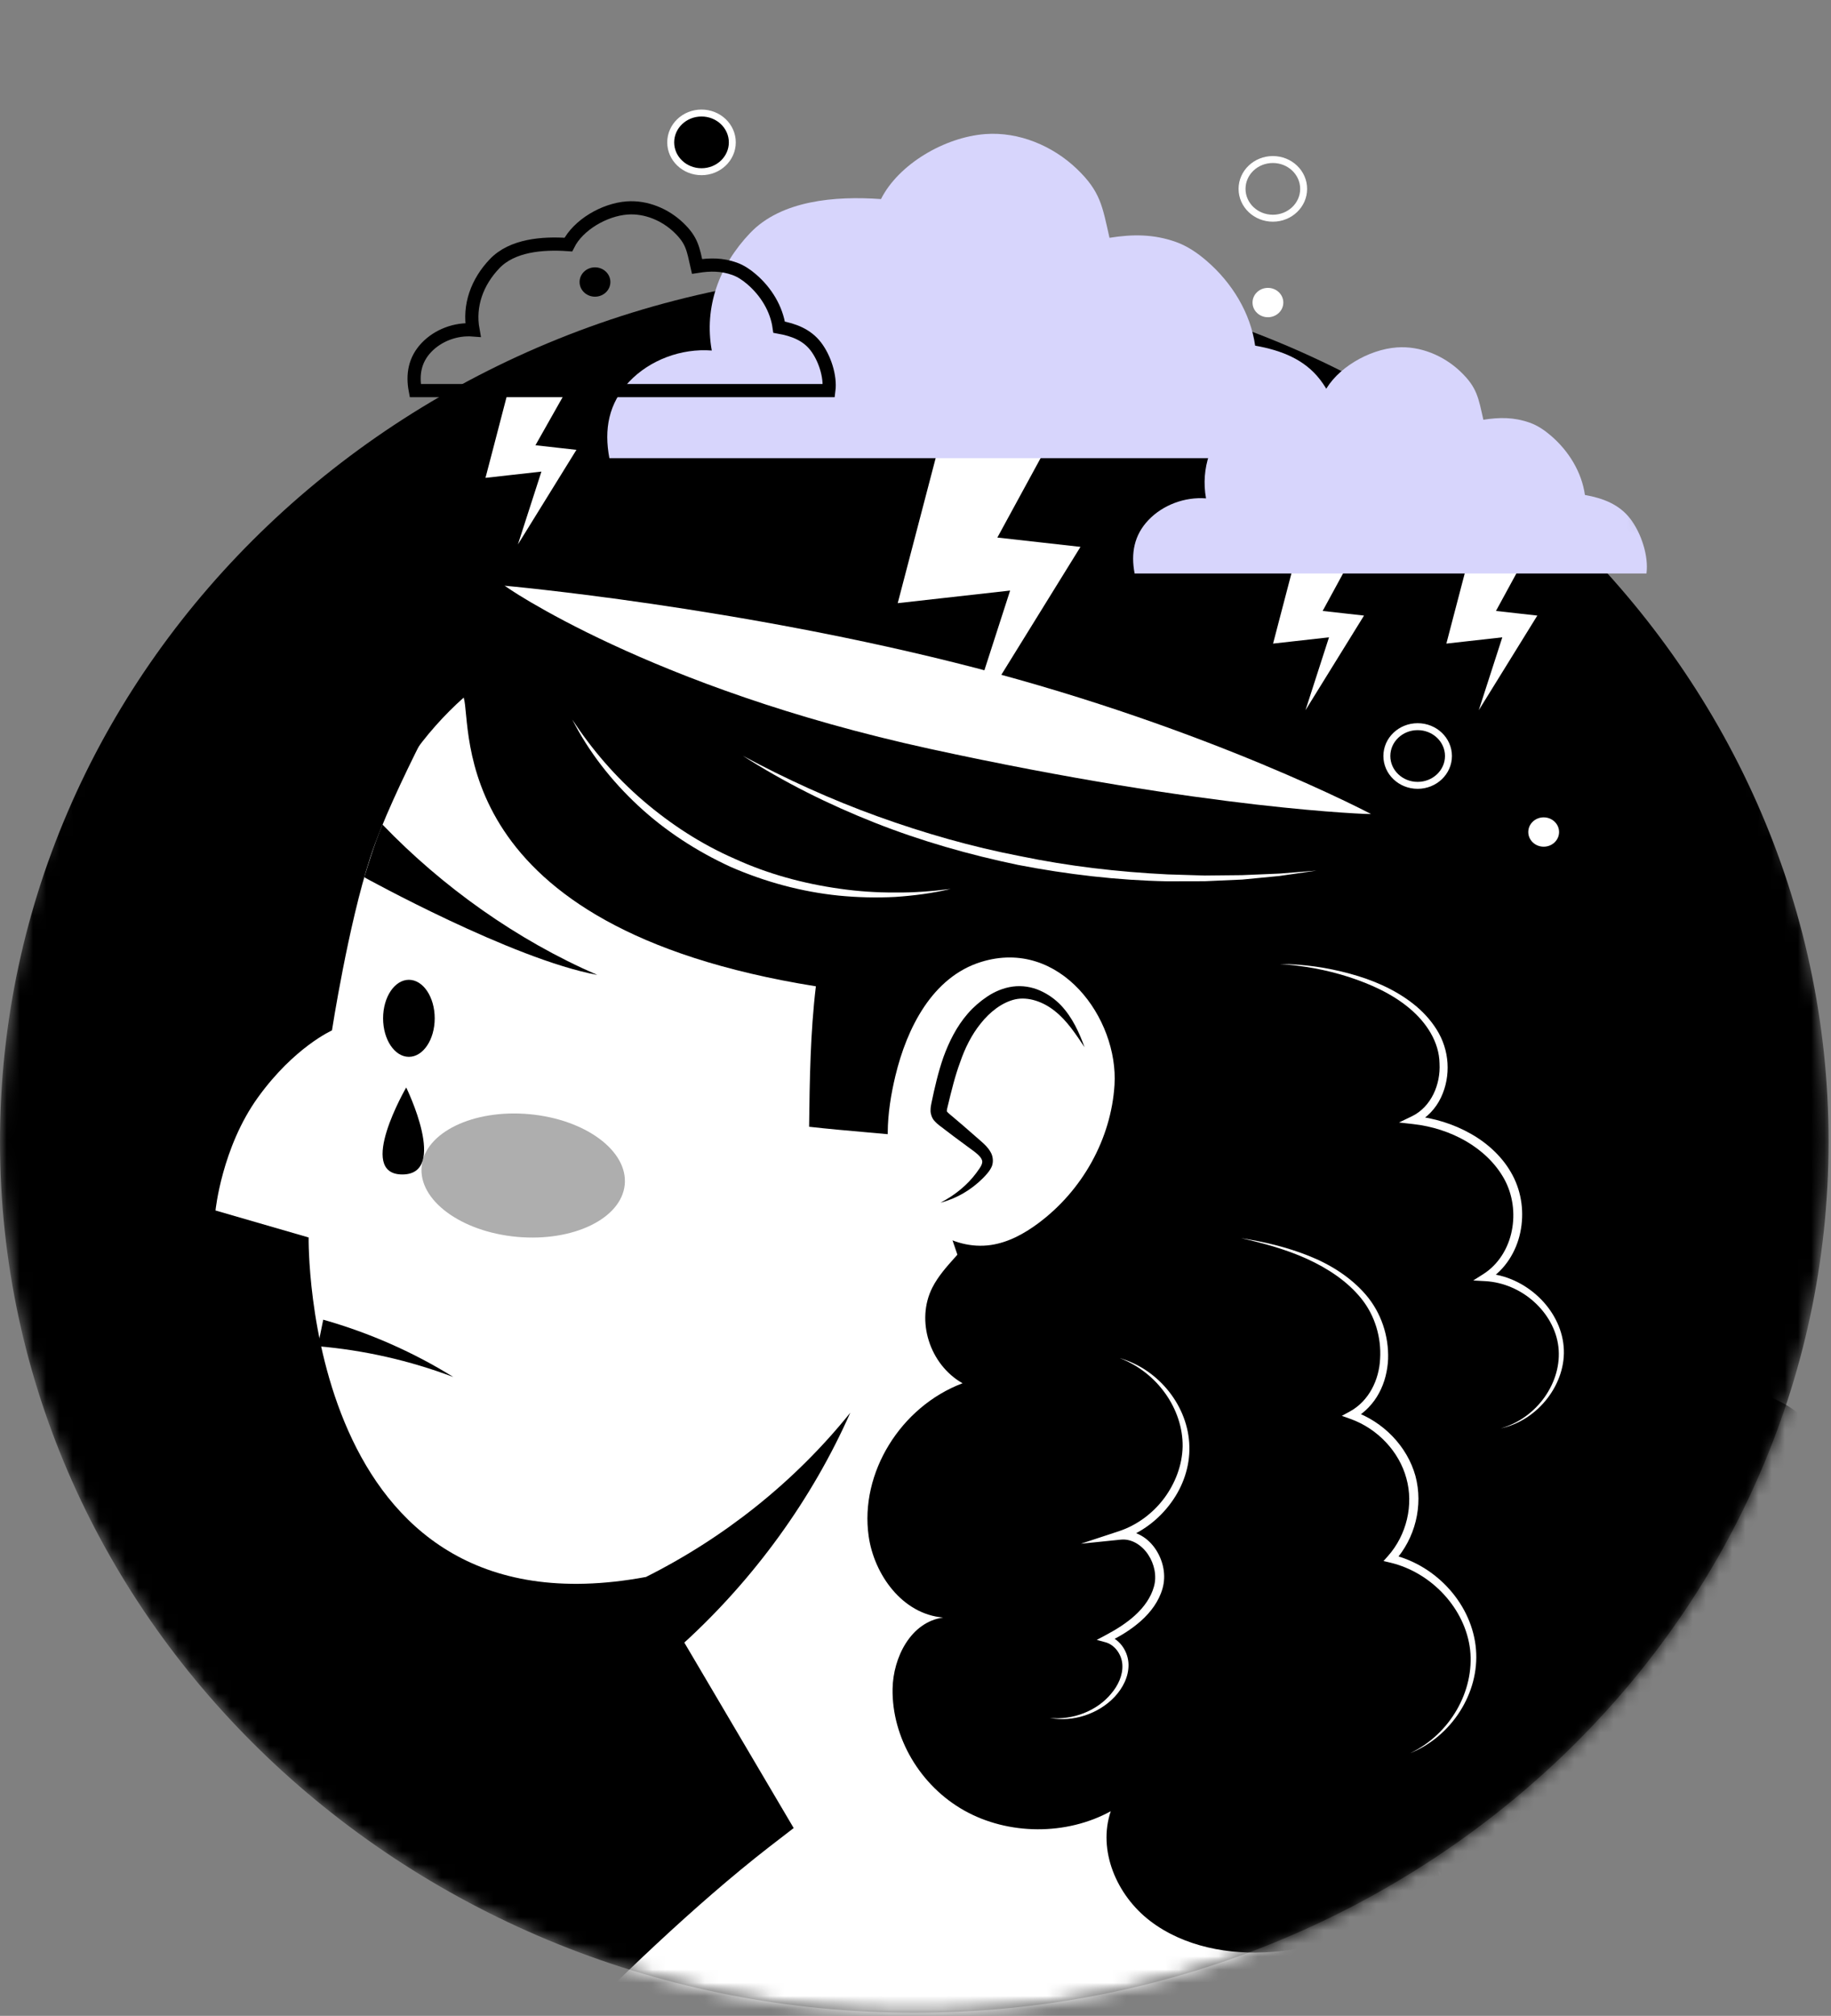 <svg width="139" height="153" viewBox="0 0 139 153" fill="none" xmlns="http://www.w3.org/2000/svg">
<rect x="0" y="0" width="139" height="153" fill="#808080" stroke="none"/>
<g id="Group">
<g id="Clip path group">
<mask id="mask0_176_1787" style="mask-type:luminance" maskUnits="userSpaceOnUse" x="0" y="0" width="139" height="153">
<g id="SVGID_00000001631662985778268640000004729619425448125585_">
<path id="Vector" d="M138.817 86.642C138.817 123.16 107.742 152.763 69.408 152.763C31.075 152.763 0 123.16 0 86.642C0 50.123 31.075 0 69.408 0C107.742 0 138.817 50.124 138.817 86.642Z" fill="white"/>
</g>
</mask>
<g mask="url(#mask0_176_1787)">
<path id="Vector_2" d="M69.408 152.763C107.742 152.763 138.817 123.16 138.817 86.642C138.817 50.124 107.742 20.52 69.408 20.52C31.075 20.52 0 50.124 0 86.642C0 123.16 31.075 152.763 69.408 152.763Z" fill="black"/>
</g>
</g>
<g id="Clip path group_2">
<mask id="mask1_176_1787" style="mask-type:luminance" maskUnits="userSpaceOnUse" x="0" y="0" width="139" height="153">
<g id="SVGID_00000001631662985778268640000004729619425448125585__2">
<path id="Vector_3" d="M138.817 86.642C138.817 123.16 107.742 152.763 69.408 152.763C31.075 152.763 0 123.16 0 86.642C0 50.123 31.075 0 69.408 0C107.742 0 138.817 50.124 138.817 86.642Z" fill="white"/>
</g>
</mask>
<g mask="url(#mask1_176_1787)">
<g id="Group_2">
<g id="Group_3">
<g id="Group_4">
<path id="Vector_4" d="M104.101 61.793C104.101 61.793 91.926 55.337 74.048 50.692C56.17 46.047 38.297 44.455 38.297 44.455C38.297 44.455 57.352 58.011 70.206 60.545C83.06 63.078 104.101 61.793 104.101 61.793Z" fill="white"/>
</g>
<g id="Group_5">
<path id="Vector_5" d="M83.442 102.884L53.818 56.737L34.814 50.88C34.814 50.88 29.784 59.932 28.108 65.079C26.431 70.227 25.201 78.208 25.201 78.208C25.201 78.208 22.342 79.472 19.591 83.279C16.839 87.086 16.36 91.874 16.36 91.874L23.43 93.922C23.43 93.922 22.954 124.527 49.016 119.694L65.127 147.012L97.229 125.781L83.442 102.884Z" fill="white"/>
<path id="Vector_6" d="M104.101 61.793C106.681 66.221 107.757 71.429 107.131 76.459C107.082 76.858 106.93 77.35 106.512 77.408C106.296 77.437 106.088 77.331 105.908 77.215C104.908 76.569 104.236 75.482 104.128 74.335C104.901 78.873 104.002 83.564 102.243 87.846C100.483 92.128 97.892 96.05 95.18 99.853C93.939 101.594 92.659 103.337 91.867 105.301C91.076 107.265 90.816 109.51 91.647 111.459C90.587 111.529 89.504 111.032 88.899 110.199C89.636 111.122 90.317 112.583 89.344 113.282C88.702 113.743 87.79 113.464 87.047 113.17C85.064 112.382 83.05 111.579 81.372 110.299C79.171 108.622 77.695 106.243 76.43 103.845C73.524 98.342 71.458 92.437 70.317 86.374C67.463 86.05 64.277 85.843 61.423 85.519C61.466 81.991 61.515 78.364 61.938 74.86C33.748 70.349 35.877 55.151 35.202 52.945C33.717 54.261 32.26 55.902 31.16 57.525C31.089 57.63 31.122 57.56 31.055 57.667C29.411 55.294 29.746 52.008 31.328 49.597C32.911 47.186 35.539 45.548 38.295 44.456C38.295 44.456 49.237 52.179 70.607 56.84C91.98 61.5 104.101 61.793 104.101 61.793Z" fill="black"/>
<path id="Vector_7" d="M48.837 119.789C54.954 116.761 60.36 112.437 64.55 107.222C61.657 113.767 57.253 119.845 51.862 124.75" fill="black"/>
<path id="Vector_8" d="M128.274 161.316C128.274 161.316 103.358 124.702 95.053 121.9C86.748 119.098 69.618 131.461 58.371 140.197C47.124 148.933 33.974 163.788 33.974 163.788L128.274 161.316Z" fill="white"/>
<path id="Vector_9" opacity="0.32" d="M47.425 89.923C47.684 87.352 44.442 84.952 40.185 84.564C35.928 84.176 32.267 85.946 32.009 88.517C31.75 91.089 34.992 93.488 39.249 93.876C43.506 94.264 47.167 92.495 47.425 89.923Z" fill="black"/>
<path id="Vector_10" d="M29.082 77.289C29.082 78.904 29.959 80.213 31.041 80.213C32.123 80.213 33.001 78.904 33.001 77.289C33.001 75.674 32.123 74.365 31.041 74.365C29.959 74.365 29.082 75.674 29.082 77.289Z" fill="black"/>
<path id="Vector_11" d="M45.342 73.995C38.901 72.806 27.655 66.585 27.655 66.585C27.655 66.585 28.495 63.76 29.044 62.591C33.586 67.312 39.225 71.339 45.342 73.995Z" fill="black"/>
<path id="Vector_12" d="M104.589 62.229C105.603 65.539 106.775 69.075 109.642 71.18C111.432 72.494 113.677 73.083 115.706 74.031C119.07 75.602 121.917 78.284 123.269 81.612C124.622 84.94 124.36 88.901 122.282 91.869C125.583 90.774 129.369 93.047 130.626 96.154C131.882 99.262 131.082 102.826 129.483 105.786C133.076 104.647 137.256 106.791 138.822 110.075C140.388 113.358 139.609 117.371 137.459 120.339C135.308 123.307 131.961 125.332 128.432 126.639C129.522 127.034 130.099 128.245 130.037 129.354C129.975 130.464 129.404 131.487 128.777 132.424C125.324 137.586 119.698 141.389 113.442 142.787C111.736 143.168 109.398 143.043 108.917 141.438C109.527 142.222 109.265 143.39 108.595 144.128C107.925 144.865 106.948 145.271 106 145.641C102.971 146.825 99.842 147.898 96.578 148.149C93.314 148.4 89.865 147.751 87.312 145.797C84.759 143.844 83.319 140.439 84.323 137.47C80.957 139.316 76.55 139.295 73.203 137.417C69.856 135.54 67.699 131.879 67.76 128.179C67.799 125.808 69.135 123.109 71.599 122.769C68.508 122.514 66.357 119.514 65.943 116.585C65.266 111.802 68.362 106.766 73.072 104.987C70.569 103.57 69.512 100.23 70.776 97.732C71.203 96.888 71.844 96.161 72.483 95.45C82.47 84.329 91.618 70.321 104.103 61.794" fill="black"/>
<g id="Group_6">
<path id="Vector_13" d="M84.607 82.353C84.352 86.421 82.185 90.346 78.811 92.851C77.755 93.635 76.554 94.296 75.231 94.492C72.247 94.933 69.331 92.804 68.18 90.145C67.028 87.485 67.301 84.46 67.974 81.656C68.844 78.032 70.78 74.147 74.495 73.005C80.485 71.164 84.922 77.313 84.607 82.353Z" fill="white"/>
<path id="Vector_14" d="M71.399 91.28C72.678 90.797 73.81 89.965 74.626 88.909C74.79 88.697 74.946 88.464 74.969 88.201C75.012 87.699 74.569 87.293 74.165 86.969C73.348 86.312 72.531 85.656 71.713 84.999C71.55 84.868 71.381 84.728 71.306 84.538C71.224 84.328 71.272 84.095 71.32 83.876C71.941 81.088 72.699 78.076 75.022 76.279C75.648 75.794 76.392 75.413 77.196 75.335C78.389 75.219 79.566 75.793 80.407 76.607C81.25 77.421 81.809 78.456 82.334 79.482C82.334 79.482 83.47 85.259 79.528 89.1C75.585 92.942 71.399 91.28 71.399 91.28Z" fill="white"/>
<g id="Group_7">
<path id="Vector_15" d="M82.334 79.483C81.665 78.489 81.005 77.472 80.1 76.755C79.223 76.038 78.065 75.627 77.06 75.851C76.051 76.084 75.129 76.822 74.451 77.68C73.757 78.538 73.254 79.552 72.886 80.628C72.49 81.695 72.221 82.826 71.944 83.968C71.907 84.111 71.883 84.221 71.88 84.281C71.883 84.351 71.869 84.32 71.889 84.362C71.927 84.439 72.235 84.68 72.451 84.866C72.915 85.255 73.372 85.651 73.827 86.052L74.513 86.651C74.75 86.864 75.011 87.1 75.2 87.443C75.405 87.77 75.44 88.296 75.24 88.638C75.055 88.984 74.836 89.192 74.619 89.422C73.727 90.314 72.604 90.975 71.399 91.281C72.491 90.714 73.431 89.949 74.116 89.025C74.283 88.797 74.47 88.55 74.536 88.354C74.601 88.157 74.565 88.031 74.444 87.857C74.2 87.524 73.635 87.176 73.158 86.808C72.667 86.449 72.179 86.087 71.699 85.715C71.457 85.508 71.237 85.42 70.897 85.027C70.733 84.831 70.634 84.501 70.643 84.276C70.641 84.041 70.684 83.862 70.711 83.717C70.953 82.556 71.22 81.381 71.627 80.219C72.049 79.067 72.614 77.915 73.47 76.93C73.897 76.437 74.396 76.007 74.951 75.633C75.51 75.264 76.163 74.976 76.88 74.88C77.599 74.782 78.329 74.907 78.948 75.181C79.572 75.456 80.109 75.848 80.553 76.311C81.429 77.251 81.924 78.37 82.334 79.483Z" fill="black"/>
</g>
</g>
<g id="Group_8">
<path id="Vector_16" d="M24.538 100.163C28.077 101.166 31.41 102.645 34.416 104.514C31.08 103.252 27.6 102.471 24.128 102.177L24.538 100.163Z" fill="black"/>
</g>
<path id="Vector_17" d="M30.837 82.539C30.837 82.539 27.005 89.14 30.542 89.14C34.081 89.14 30.837 82.539 30.837 82.539Z" fill="black"/>
</g>
</g>
<g id="Group_9">
<path id="Vector_18" d="M107.621 59.607C108.912 59.607 109.959 58.61 109.959 57.38C109.959 56.15 108.912 55.153 107.621 55.153C106.33 55.153 105.283 56.15 105.283 57.38C105.283 58.61 106.33 59.607 107.621 59.607Z" stroke="white" stroke-width="0.527" stroke-miterlimit="10"/>
<path id="Vector_19" d="M116.019 63.15C116.019 63.765 116.542 64.263 117.188 64.263C117.833 64.263 118.357 63.765 118.357 63.15C118.357 62.535 117.833 62.036 117.188 62.036C116.542 62.036 116.019 62.535 116.019 63.15Z" fill="white"/>
</g>
<g id="Group_10">
<path id="Vector_20" d="M53.255 13.033C54.546 13.033 55.593 12.036 55.593 10.806C55.593 9.576 54.546 8.579 53.255 8.579C51.964 8.579 50.917 9.576 50.917 10.806C50.917 12.036 51.964 13.033 53.255 13.033Z" fill="black" stroke="white" stroke-width="0.527" stroke-miterlimit="10"/>
<path id="Vector_21" d="M43.999 21.404C43.999 22.019 44.523 22.518 45.168 22.518C45.813 22.518 46.337 22.019 46.337 21.404C46.337 20.789 45.813 20.291 45.168 20.291C44.523 20.291 43.999 20.789 43.999 21.404Z" fill="black"/>
</g>
<g id="Group_11">
<path id="Vector_22" d="M94.29 14.335C94.29 15.565 95.337 16.562 96.628 16.562C97.919 16.562 98.966 15.565 98.966 14.335C98.966 13.105 97.919 12.108 96.628 12.108C95.337 12.108 94.29 13.105 94.29 14.335Z" stroke="white" stroke-width="0.527" stroke-miterlimit="10"/>
<path id="Vector_23" d="M95.085 22.964C95.085 23.579 95.608 24.077 96.254 24.077C96.899 24.077 97.423 23.579 97.423 22.964C97.423 22.349 96.899 21.85 96.254 21.85C95.608 21.85 95.085 22.349 95.085 22.964Z" fill="white"/>
</g>
<g id="Group_12">
<g id="Group_13">
<path id="Vector_24" d="M43.446 54.61C44.938 56.899 46.742 58.982 48.822 60.767C50.901 62.548 53.228 64.07 55.767 65.176C58.281 66.33 60.996 67.068 63.763 67.455C65.146 67.653 66.549 67.747 67.954 67.741C69.359 67.757 70.766 67.645 72.169 67.469C70.796 67.798 69.383 67.979 67.965 68.076C66.543 68.15 65.115 68.115 63.694 67.977C60.853 67.691 58.066 66.93 55.463 65.794C52.884 64.609 50.489 63.052 48.446 61.149C46.403 59.249 44.68 57.039 43.446 54.61Z" fill="white"/>
</g>
<g id="Group_14">
<path id="Vector_25" d="M56.385 57.359C59.679 59.133 63.093 60.686 66.617 61.959C70.139 63.23 73.754 64.269 77.444 64.979C81.121 65.743 84.869 66.18 88.631 66.365L91.456 66.452L94.284 66.423L97.114 66.304L99.941 66.079L97.132 66.485L94.302 66.758L91.459 66.884L88.611 66.891C84.811 66.814 81.023 66.367 77.296 65.648C73.582 64.875 69.925 63.834 66.414 62.446C62.905 61.06 59.526 59.375 56.385 57.359Z" fill="white"/>
</g>
<g id="Group_15">
<path id="Vector_26" d="M97.168 73.169C98.95 73.171 100.735 73.428 102.458 73.897C104.178 74.362 105.863 75.073 107.275 76.182C107.98 76.732 108.599 77.397 109.071 78.155C109.547 78.915 109.832 79.795 109.886 80.683C109.943 81.571 109.783 82.479 109.39 83.301C109.003 84.126 108.331 84.847 107.473 85.284L107.359 84.698C108.874 84.854 110.357 85.311 111.673 86.061C112.986 86.806 114.133 87.878 114.83 89.206C115.535 90.54 115.718 92.083 115.415 93.529C115.118 94.97 114.278 96.362 112.95 97.189L112.798 96.651C114.323 96.738 115.744 97.437 116.8 98.433C117.858 99.43 118.582 100.769 118.703 102.19C118.832 103.612 118.325 105.026 117.462 106.142C116.6 107.261 115.341 108.115 113.93 108.409C116.709 107.635 118.613 104.865 118.306 102.226C118.155 100.911 117.445 99.685 116.439 98.789C115.435 97.888 114.114 97.313 112.76 97.238L111.841 97.187L112.608 96.7C113.768 95.963 114.511 94.72 114.769 93.408C115.032 92.094 114.847 90.689 114.207 89.509C113.557 88.319 112.523 87.335 111.312 86.627C110.097 85.919 108.707 85.475 107.286 85.317L106.205 85.195L107.172 84.73C108.653 84.016 109.372 82.302 109.282 80.713C109.257 79.083 108.282 77.59 106.978 76.511C105.667 75.418 104.044 74.688 102.376 74.145C100.7 73.606 98.944 73.287 97.168 73.169Z" fill="white"/>
</g>
<g id="Group_16">
<path id="Vector_27" d="M94.215 93.973C95.961 94.248 97.697 94.654 99.345 95.314C100.99 95.965 102.541 96.936 103.695 98.28C104.856 99.638 105.435 101.403 105.377 103.156C105.336 104.032 105.127 104.914 104.7 105.711C104.279 106.508 103.621 107.211 102.803 107.672L102.749 107.109C105.024 107.905 106.833 109.782 107.454 112.026C108.053 114.274 107.441 116.751 105.862 118.501L105.694 118.001C109.135 118.833 111.775 121.854 112.048 125.178C112.328 128.504 110.182 131.806 107.052 133.065C110.094 131.62 111.944 128.335 111.604 125.217C111.243 122.099 108.682 119.345 105.537 118.6L105.03 118.48L105.369 118.099C106.79 116.499 107.327 114.211 106.763 112.196C106.217 110.178 104.582 108.43 102.522 107.695L101.865 107.46L102.469 107.132C103.92 106.343 104.698 104.729 104.771 103.127C104.87 101.517 104.382 99.843 103.337 98.552C102.281 97.243 100.809 96.275 99.233 95.552C97.646 94.831 95.937 94.362 94.215 93.973Z" fill="white"/>
</g>
<g id="Group_17">
<path id="Vector_28" d="M85.011 103.082C87.971 103.93 90.229 106.743 90.291 109.79C90.332 111.31 89.81 112.824 88.894 114.065C87.986 115.31 86.689 116.317 85.168 116.839L85.019 116.2C85.579 116.14 86.159 116.278 86.632 116.549C87.11 116.818 87.486 117.209 87.765 117.64C88.316 118.503 88.537 119.568 88.252 120.568C87.977 121.538 87.35 122.372 86.612 123.027C85.869 123.685 85.022 124.207 84.134 124.625L84.086 124.124C85.094 124.456 85.656 125.422 85.672 126.341C85.684 127.274 85.23 128.125 84.624 128.78C83.39 130.09 81.448 130.728 79.69 130.39C81.466 130.567 83.279 129.848 84.346 128.556C84.886 127.928 85.25 127.137 85.204 126.357C85.167 125.597 84.641 124.839 83.916 124.644L83.259 124.467L83.869 124.142C84.701 123.701 85.505 123.208 86.177 122.59C86.848 121.978 87.382 121.235 87.606 120.404C87.826 119.603 87.633 118.703 87.165 117.997C86.701 117.293 85.922 116.77 85.087 116.856L82.058 117.166L84.937 116.218C86.314 115.764 87.521 114.858 88.375 113.718C89.224 112.575 89.749 111.198 89.779 109.791C89.817 106.971 87.869 104.167 85.011 103.082Z" fill="white"/>
</g>
</g>
<g id="Group_18">
<path id="Vector_29" d="M79.584 33.694L74.103 43.758L71.625 40.341L79.148 41.184L82.024 41.507L80.763 43.544L73.095 55.938L77.534 42.187L79.148 44.546L71.625 45.389L68.15 45.779L69.146 41.972L72.024 30.972L79.584 33.694Z" fill="white"/>
</g>
<g id="Group_19">
<path id="Vector_30" d="M115.491 42.834L112.764 47.842L111.531 46.141L115.274 46.561L116.705 46.721L116.078 47.735L112.262 53.903L114.471 47.06L115.274 48.234L111.531 48.654L109.801 48.848L110.296 46.953L111.729 41.478L115.491 42.834Z" fill="white"/>
</g>
<path id="Vector_31" d="M42.886 29.834L39.818 35.263L38.585 33.562L42.328 33.982L43.759 34.143L43.132 35.156L39.316 41.325L41.525 34.481L42.328 35.656L38.585 36.075L36.855 36.269L37.351 34.374L38.6 29.58L42.886 29.834Z" fill="white"/>
<g id="Group_20">
<path id="Vector_32" d="M102.334 42.834L99.607 47.842L98.374 46.141L102.118 46.561L103.549 46.721L102.922 47.735L99.106 53.903L101.315 47.06L102.118 48.234L98.374 48.654L96.645 48.848L97.14 46.953L98.573 41.478L102.334 42.834Z" fill="white"/>
</g>
<path id="Vector_33" d="M101.985 34.777H46.262C45.846 32.594 46.199 30.614 47.763 28.969C49.327 27.325 51.714 26.424 54.035 26.604C53.437 23.312 54.59 20.157 56.948 17.683C59.306 15.21 63.383 14.859 66.88 15.11C68.214 12.455 71.725 10.402 74.806 10.175C77.365 9.987 79.926 11.078 81.739 12.809C83.552 14.541 83.686 15.658 84.227 18.049C85.997 17.766 87.587 17.767 89.269 18.364C90.13 18.67 90.892 19.191 91.575 19.777C93.53 21.452 94.933 23.752 95.284 26.234C97.268 26.587 99.029 27.27 100.22 28.822C101.411 30.375 102.234 32.87 101.985 34.777Z" fill="#D7D5FC"/>
<path id="Vector_34" d="M124.992 43.526H86.134C85.843 42.003 86.09 40.622 87.181 39.475C88.272 38.328 89.937 37.7 91.555 37.826C91.138 35.529 91.942 33.329 93.586 31.605C95.231 29.88 98.074 29.636 100.513 29.81C101.443 27.959 103.892 26.527 106.039 26.369C107.824 26.237 109.61 26.998 110.874 28.206C112.139 29.414 112.232 30.192 112.609 31.859C113.843 31.662 114.953 31.663 116.125 32.079C116.726 32.292 117.257 32.655 117.733 33.064C119.097 34.232 120.075 35.836 120.32 37.567C121.703 37.813 122.931 38.289 123.761 39.371C124.592 40.455 125.167 42.195 124.992 43.526Z" fill="#D7D5FC"/>
<path id="Vector_35" d="M62.923 29.646H31.527C31.292 28.416 31.491 27.3 32.373 26.373C33.254 25.447 34.598 24.94 35.907 25.041C35.57 23.186 36.219 21.408 37.548 20.014C38.876 18.62 41.174 18.423 43.144 18.564C43.896 17.068 45.874 15.912 47.609 15.784C49.052 15.678 50.494 16.292 51.516 17.268C52.538 18.244 52.613 18.873 52.917 20.22C53.915 20.061 54.811 20.062 55.758 20.398C56.243 20.57 56.672 20.864 57.057 21.194C58.159 22.138 58.949 23.434 59.147 24.832C60.265 25.031 61.257 25.416 61.928 26.291C62.6 27.165 63.063 28.57 62.923 29.646Z" stroke="black" stroke-miterlimit="10"/>
</g>
</g>
</g>
</g>
</svg>
